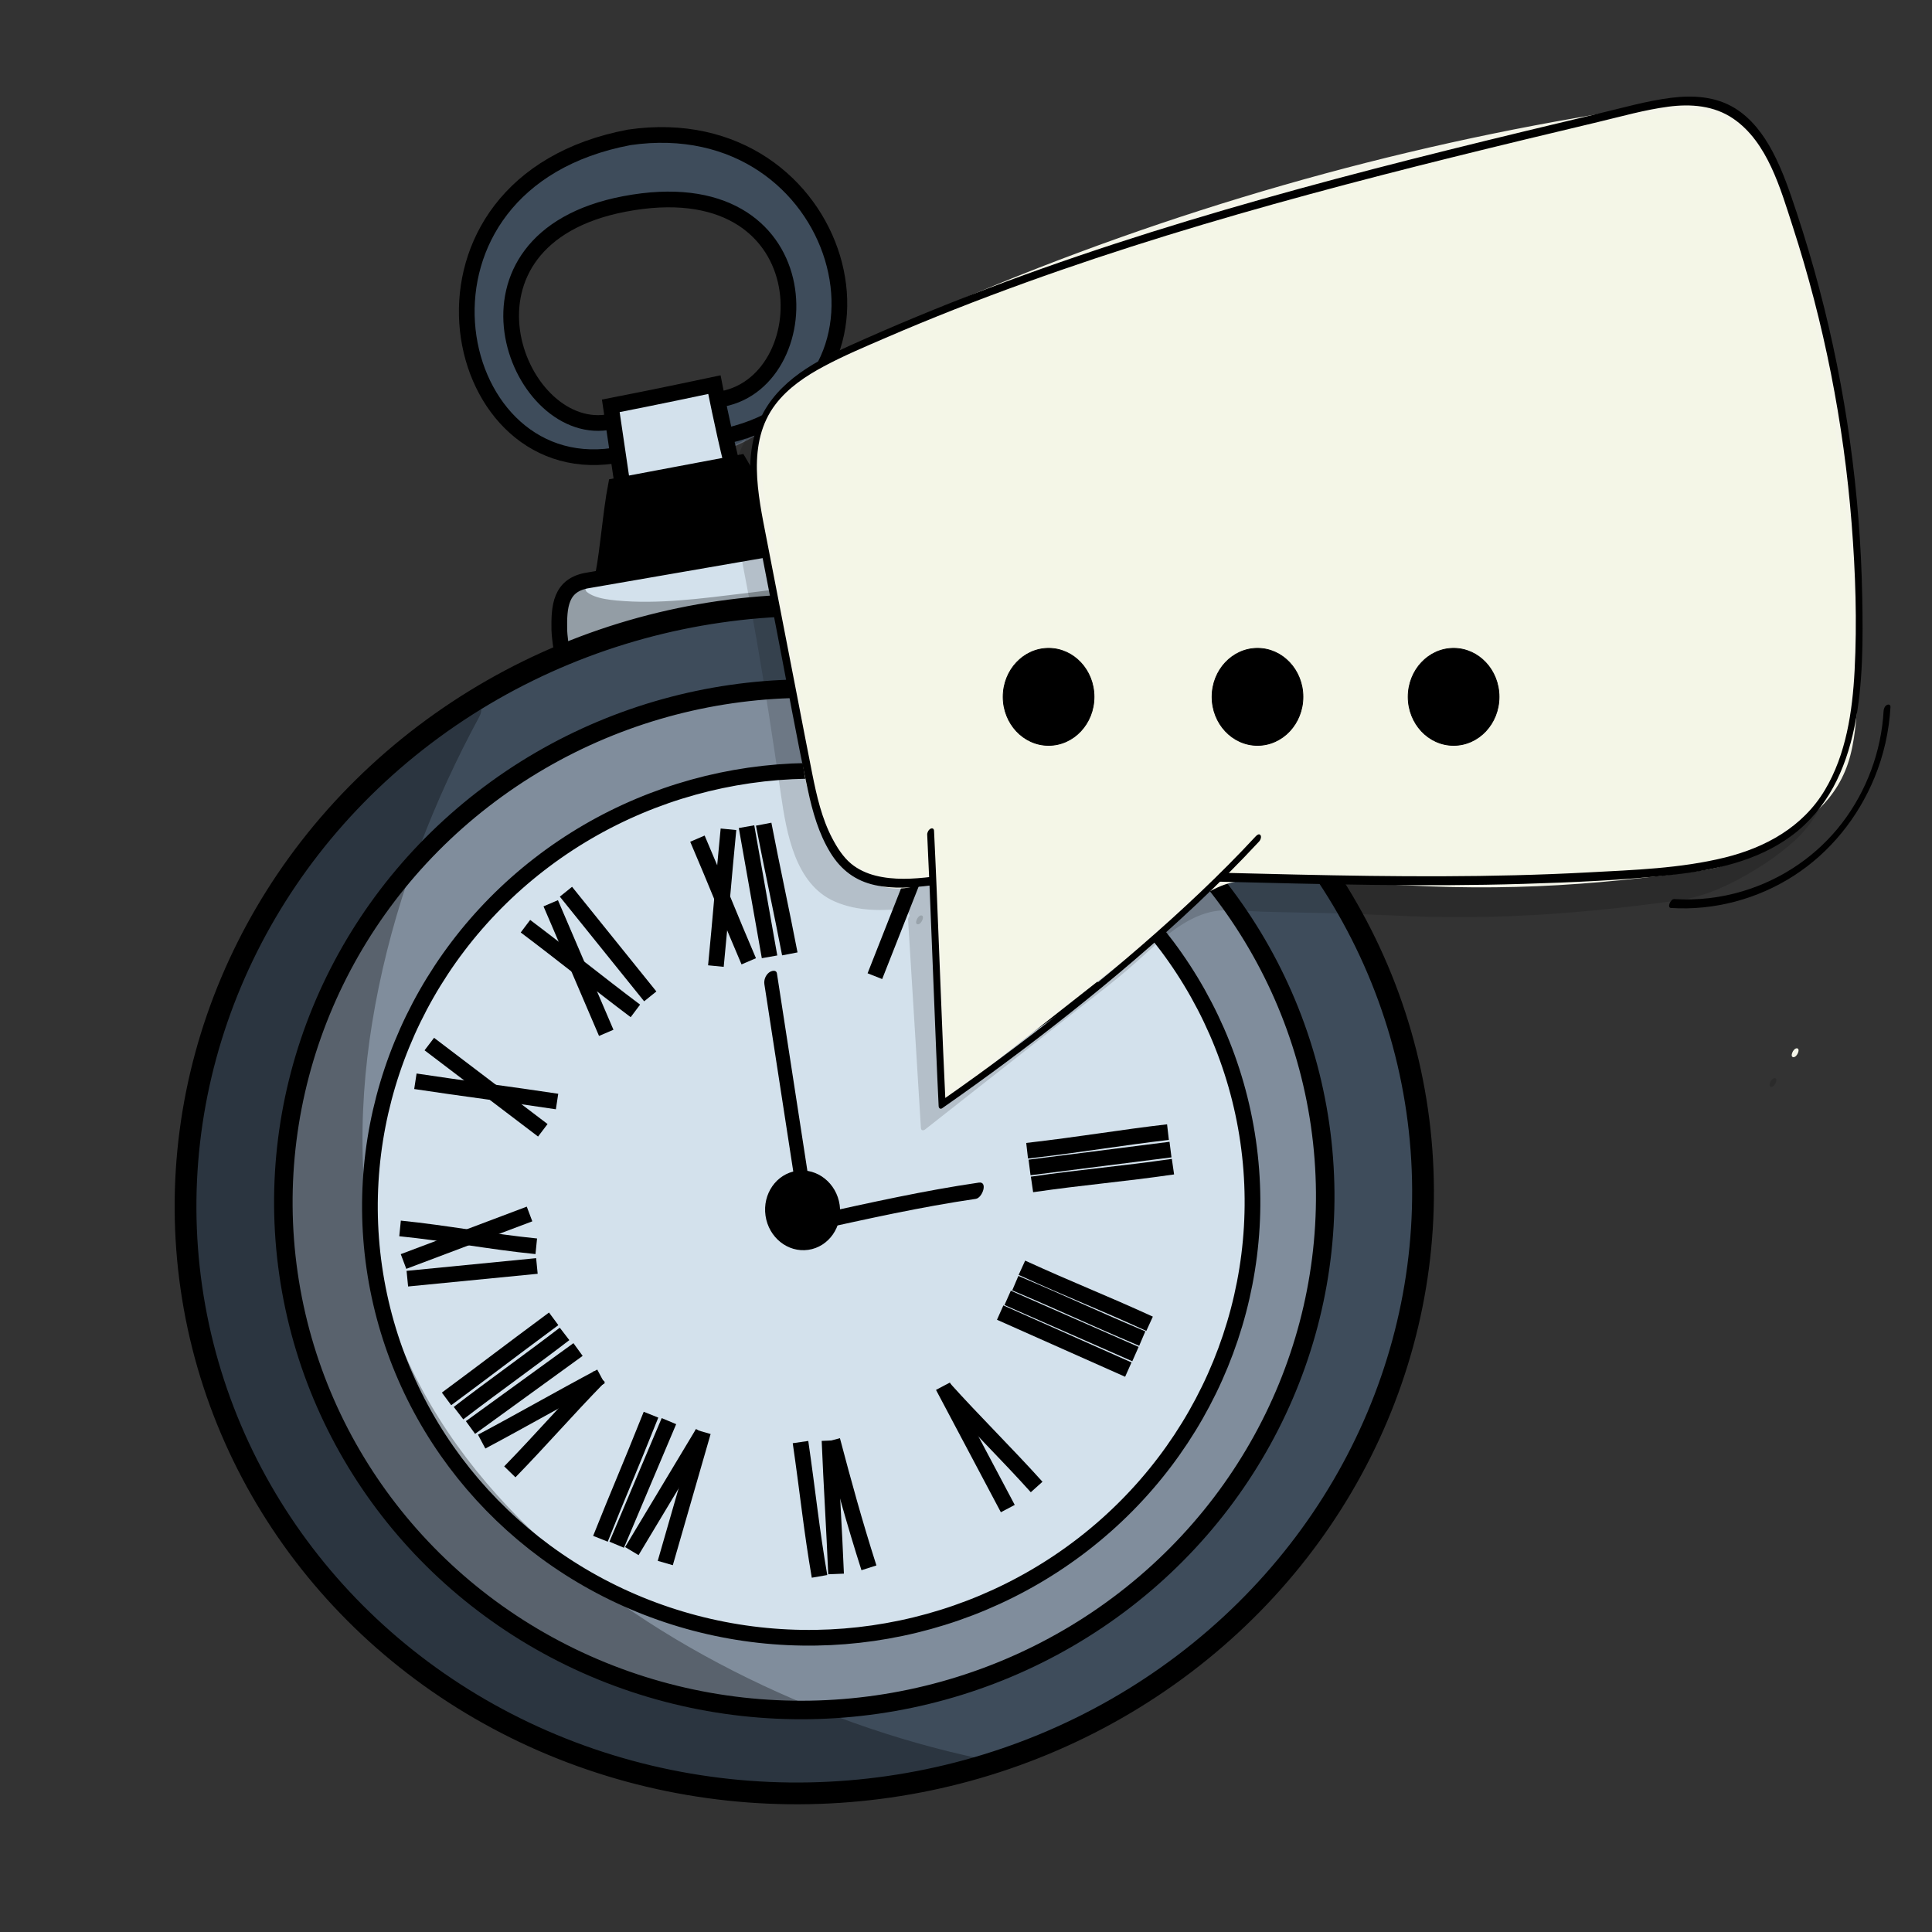 <?xml version="1.0" encoding="utf-8"?>
<!-- Generator: Adobe Adobe Illustrator 24.2.0, SVG Export Plug-In . SVG Version: 6.00 Build 0)  -->
<svg version="1.1" xmlns="http://www.w3.org/2000/svg" xmlns:xlink="http://www.w3.org/1999/xlink" x="0px" y="0px"
	 viewBox="0 0 1700.79 1700.79" style="enable-background:new 0 0 1700.79 1700.79;" xml:space="preserve">
<rect x="0" y="0" width="1700.79" height="1700.79" fill="#333333" stroke="none"/>
<style type="text/css">
	.st0{fill:#3E4C5B;stroke:#5B636E;stroke-width:1.062;stroke-miterlimit:10;}
	.st1{fill:#D3E1EC;stroke:#000000;stroke-width:13.818;stroke-miterlimit:10;}
	.st2{stroke:#000000;stroke-width:13.818;stroke-miterlimit:10;}
	.st3{fill:none;stroke:#000000;stroke-width:13.818;stroke-miterlimit:10;}
	.st4{fill:#3E4C5B;stroke:#000000;stroke-width:19.155;stroke-miterlimit:10;}
	.st5{fill:#808D9C;stroke:#000000;stroke-width:16.296;stroke-miterlimit:10;}
	.st6{stroke:#000000;stroke-width:1.431;stroke-miterlimit:10;}
	.st7{opacity:0.302;}
	.st8{opacity:0.149;}
	.st9{fill:#F4F5E9;}
	.st10{fill:#F4F6E7;}
	.st11{stroke:#000000;stroke-width:0.658;stroke-miterlimit:10;}
</style>
<g id="Ebene_4">
</g>
<g id="Ebene_8">
	<path class="st0" d="M643.28,393.65c55.04-21.27,92.64-78.63,90.6-135.83s-42.64-110.59-97.72-130.78s-121.48-6.94-165.52,31.61
		s-64.45,100.27-53.28,156.39c10.55,53.04,68.64,92.27,123.94,83.03c-2.33-9.32-4.67-18.64-7-27.96
		c-42.37-1.62-78.2-39.11-81.2-80.1c-3-40.99,23.77-81.52,61.55-100.56s84.31-17.9,123.13-1.65c32.69,13.69,55.08,47.54,54.35,82.18
		c-0.73,34.64-24.54,67.99-57.8,80.95C637.72,365.23,641.11,379.51,643.28,393.65z"/>
</g>
<g id="Ebene_6">
	<path class="st1" d="M547.04,420.7c-2.91-19.76-6.43-43.66-9.34-63.43c35.54-6.83,91.21-18.66,91.21-18.66s7.43,38.09,15.3,69.7"/>
	<path class="st1" d="M495.46,576.17c-1.51-3.57-3.02-17.75-3.08-21.38c-0.32-20.38,0.54-40.32,25.89-43.99l187.2-32.42
		c17.8-2.58,20.13,8.68,27.57,24.48c3.7,7.85,7.52,17.18,10.72,27.57"/>
	<path class="st2" d="M530.88,506.6c4.5-23.54,6.73-55.2,11.22-78.74c34.44-6.46,108.84-20.51,108.84-20.51s27.01,46,41.36,73.32"/>
	<path class="st3" d="M635.94,351.19c88.31-16.84,88.43-204.95-86.22-171.66c-162.02,30.89-96.31,204-15.45,192.28"/>
	<path class="st3" d="M640.61,383.44C812.25,343.62,743.82,93.39,554,120.91C341,161.13,391.04,422.79,539.68,401.24"/>
	<path class="st2" d="M687.93,1044.85c-32.51,4.71-26.22,46.16,4.89,39.8C721.73,1078.74,721.11,1038.33,687.93,1044.85z"/>
	<path class="st2" d="M662.99,869.37c-15.23,62.14-8.16,127.63,24.38,179.72C707.69,987.19,693.66,931.09,662.99,869.37z"/>
	<path class="st2" d="M675.55,1065.11c-47.09-5.02-66.43-5.36-133.66,21.17C607.68,1090.1,629.44,1087.41,675.55,1065.11z"/>
</g>
<g id="Ebene_5">
	
		<ellipse transform="matrix(0.99 -0.143 0.143 0.99 -144.041 112.527)" class="st4" cx="708.28" cy="1055.09" rx="545" ry="522.38"/>
	
		<ellipse transform="matrix(0.99 -0.143 0.143 0.99 -144.041 112.526)" class="st5" cx="708.28" cy="1055.09" rx="458.66" ry="449.25"/>
	
		<ellipse transform="matrix(0.99 -0.143 0.143 0.99 -144.608 113.445)" class="st1" cx="714.37" cy="1059.49" rx="388.51" ry="381.34"/>
</g>
<g id="Ebene_7">
	<path class="st3" d="M736.01,1385.6c-1.6-39.43-4.15-77.98-5.75-117.42"/>
	<path class="st3" d="M764.95,1380.2c-12.98-40.7-22.09-74.12-32.22-112.37"/>
	<path class="st3" d="M704.71,1269.5c6.6,45.5,9.78,78.12,16.74,118.22"/>
	<path class="st3" d="M585.66,1375.97c11.09-38.49,22.19-76.98,33.28-115.48"/>
	<path class="st3" d="M528.58,1354.63c17.24-43.25,24.24-58.34,44.52-109.24"/>
	<path class="st3" d="M542.89,1359.86c18.02-42.98,31.3-73.77,45.99-108.8"/>
	<path class="st3" d="M556.22,1365.46c20.81-34.65,41.62-69.3,62.43-103.95"/>
	<path class="st3" d="M887.19,1328.04c-19.03-35.91-25.43-47.97-57.1-107.71"/>
	<path class="st3" d="M880.48,1155.51c37.6,16.73,75.21,33.45,112.81,50.18"/>
	<path class="st3" d="M887.08,1142.53c36.74,16.26,75.76,33.24,112.5,49.5"/>
	<path class="st3" d="M893.8,1129.59c50.84,21.64,59.24,26.42,111.76,48.78"/>
	<path class="st3" d="M899.61,1116.04c44.23,20.21,69.39,29.65,112.4,49.31"/>
	<path class="st3" d="M912.58,1309.04c-25.78-28.7-55.69-58.1-81.47-86.8"/>
	<path class="st3" d="M904.2,1013.03c49.09-5.66,82.45-11.61,123.99-16.4"/>
	<path class="st3" d="M906.34,1027.74c41.36-5.25,82.72-10.5,124.08-15.74"/>
	<path class="st3" d="M908.5,1042.69c45.62-6.61,78.97-9.11,124.09-15.65"/>
	<path class="st3" d="M867.07,928.92c32.59-22.23,65.17-44.47,97.76-66.7"/>
	<path class="st3" d="M858.3,917.01c32.14-21.7,65.65-45.19,97.79-66.89"/>
	<path class="st3" d="M770.18,859.35c20.58-51.93,21.41-54.59,44.15-111.95"/>
	<path class="st3" d="M613.96,738.29c16.47,38.37,28.7,69.61,45.18,107.98"/>
	<path class="st3" d="M630.22,850.46c4.07-41.68,7-78.74,11.07-120.42"/>
	<path class="st3" d="M657.19,727.74c6.75,38.19,13.51,76.39,20.26,114.58"/>
	<path class="st3" d="M672.28,725.55c7.28,37.9,15.73,76.28,23.01,114.18"/>
	<path class="st3" d="M462.56,815.36c33.56,25.24,63.23,49.32,96.79,74.56"/>
	<path class="st3" d="M533.69,909.24c-16.29-38.02-32.58-76.05-48.87-114.07"/>
	<path class="st3" d="M498.22,785.01c24.74,30.71,49.48,61.42,74.22,92.13"/>
	<path class="st3" d="M365.68,951.87c39.03,5.96,85.68,11.87,124.71,17.83"/>
	<path class="st3" d="M477.85,995.03c-33.3-25.31-66.61-50.61-99.91-75.92"/>
	<path class="st3" d="M355.24,1110.53c36.98-13.94,73.96-27.89,110.93-41.83"/>
	<path class="st3" d="M352.18,1081.42c40.72,4.07,79.18,11.64,119.91,15.71"/>
	<path class="st3" d="M358.59,1125.65c38.02-3.73,76.04-7.45,114.06-11.18"/>
	<path class="st3" d="M424.02,1269.08c36.25-19.28,68.76-38.02,105.01-57.3"/>
	<path class="st3" d="M414.18,1256.67c31.56-22.88,63.13-45.77,94.69-68.65"/>
	<path class="st3" d="M403.64,1244.03c30.05-23.1,63.3-46.66,93.35-69.76"/>
	<path class="st3" d="M393.1,1231.49c42.74-31.67,47.69-35.94,94.32-70.49"/>
	<path class="st3" d="M448.81,1295.7c28.19-28.98,48.73-52.95,78.77-83.84"/>
</g>
<g id="Ebene_9">
	<g>
		<g>
			<path d="M672.92,866.52c10.07,65.25,20.14,130.5,30.2,195.75c0.59,3.81,5.14,2.37,7.09,0.79c3.01-2.44,4.54-6.53,3.96-10.29
				c-10.07-65.25-20.14-130.5-30.2-195.75c-0.59-3.81-5.14-2.37-7.09-0.79C673.87,858.66,672.34,862.76,672.92,866.52L672.92,866.52
				z"/>
		</g>
	</g>
	<g>
		<g>
			<path d="M715.47,1083.57c47.64-10.45,95.25-21.14,143.55-28.18c5.89-0.86,10.86-15.51,2.7-14.32
				c-48.29,7.04-95.9,17.74-143.55,28.18C712.36,1070.52,707.53,1085.31,715.47,1083.57L715.47,1083.57z"/>
		</g>
	</g>
	
		<ellipse transform="matrix(0.99 -0.143 0.143 0.99 -145.449 112.415)" class="st6" cx="706.8" cy="1064.79" rx="32.25" ry="34.42"/>
</g>
<g id="Ebene_10">
	<g class="st7">
		<path d="M417.87,628.44c-95.32,175.61-146.32,402.76-61.23,581.65s304.59,303.34,503.44,345.4
			c-495.35,71.81-756.2-267.35-677.1-592.57c33.94-139.55,103.38-248.8,226.23-341.43"/>
		<g>
			<path d="M413.73,626.05c-41.5,76.61-73.31,158.93-91.16,244.3c-17.31,82.79-21.31,169.56-2.86,252.52
				c17.09,76.88,55.02,146.28,107.46,204.72c52.04,58,115.64,105.17,183.61,142.88c68.95,38.25,143.23,67.31,219.78,86.17
				c8.89,2.19,17.82,4.23,26.78,6.13c1.36-4.82,2.73-9.63,4.09-14.45c-58.43,8.42-117.64,11.73-176.6,8.17
				c-51.81-3.13-103.37-11.56-153.14-26.39c-44.4-13.23-87.33-31.79-127.08-55.64c-36.88-22.12-71.03-48.85-100.88-79.83
				c-28.38-29.46-52.91-62.6-72.64-98.44c-19.32-35.1-33.85-72.76-43.33-111.68c-9.58-39.34-13.82-79.86-12.88-120.33
				c1.02-43.99,8.63-87.38,20.8-129.62c15.43-53.58,37.62-105.07,67.68-152.1c30.56-47.81,68.98-90.18,112.03-127.03
				c11.5-9.84,23.32-19.28,35.39-28.4c2.7-2.04,5.1-6.9,3.96-10.29c-1.23-3.65-4.72-2.59-7.09-0.79
				c-47.65,36.01-91.31,77.6-127.31,125.38c-34.3,45.52-61.38,96.1-80.89,149.63c-16.94,46.47-29.34,95.05-33.95,144.36
				c-3.9,41.71-2.54,83.69,4.33,125.02c6.73,40.48,18.85,80.02,36,117.3c17.33,37.66,39.54,72.93,66.17,104.72
				c27.63,32.97,59.8,62.14,95.07,86.75c38,26.51,79.6,47.7,123.08,63.63c47.96,17.57,98.08,28.92,148.79,34.78
				c57.6,6.66,115.83,6.27,173.5,0.72c15.48-1.49,30.91-3.38,46.3-5.59c4.92-0.71,11.03-12.97,4.09-14.45
				c-75.3-16-148.46-42.23-217.04-77.15c-68.89-35.09-134.05-79.31-188.68-134.27c-53.31-53.64-95.58-117.56-117.65-190.26
				c-24.16-79.6-25.08-164.64-11.8-246.29c13.68-84.11,41.9-165.86,80.03-241.95c4.62-9.23,9.41-18.37,14.32-27.45
				c1.32-2.43,3.02-7.45-0.16-9.29C418.77,619.76,415.01,623.7,413.73,626.05L413.73,626.05z"/>
		</g>
	</g>
	<g class="st7">
		<path d="M508.66,522.3c10.22,34.8,204.21-4.67,223.07-0.57c-17.38,0.52-216.22,42.63-232.37,44.97
			c-13.42,1.95-2.32-37.93,9.48-44.49c4.02,2.23-0.17,15.55,3.85,17.78"/>
		<g>
			<path d="M503.13,527.05c3.27,10.43,15.97,13.44,25.43,15.03c16.43,2.77,33.48,2.23,50.06,1.41
				c38.98-1.92,77.67-7.43,116.38-12.08c7.25-0.87,15.05-1.8,21.71-2.31c3.96-0.3,8.34-0.89,12.28-0.08
				c1.83-4.86,3.65-9.71,5.48-14.57c-12.29,0.45-24.8,3.66-36.83,5.92c-22.34,4.19-44.63,8.65-66.92,13.13
				c-40.71,8.18-81.34,16.85-122.13,24.63c-2.24,0.43-4.48,0.87-6.73,1.23c-2.06,0.34-2.47-0.32-2.8-2.45
				c-0.85-5.47,1.19-11.7,3.1-16.75c1.11-2.94,2.22-5.36,3.91-8.06c0.83-1.32,2.18-2.89,2.88-3.31c-1.36,0.11-2.73,0.22-4.09,0.33
				c1.02,0.76,0.12,7.15,0.18,8.44c0.17,3.59,0.65,7.06,3.67,9.34c5,3.77,13.32-9.76,7.96-13.79c-1.02-0.76-0.12-7.15-0.18-8.44
				c-0.17-3.59-0.65-7.06-3.67-9.34c-1.07-0.81-3.1-0.26-4.09,0.33c-11.14,6.69-16.74,21.41-19.67,33.42
				c-1.85,7.61-4.43,26.02,8.34,24.86c12.9-1.18,25.95-4.9,38.61-7.46c48.76-9.85,97.47-19.98,146.33-29.38
				c10.28-1.98,20.57-3.93,30.89-5.72c3.56-0.62,7.12-1.22,10.69-1.74c1.19-0.17,2.39-0.33,3.58-0.48c0.46-0.06,0.93-0.1,1.39-0.15
				c-1.94,0.2-0.36,0.04,0.09,0.02c5.56-0.2,13.07-13.03,5.48-14.57c-3.29-0.67-6.88-0.28-10.2-0.07c-6.18,0.4-12.35,1.07-18.5,1.77
				c-17.02,1.93-34.01,4.2-51.02,6.23c-36.79,4.4-75.04,9.76-112.13,6.23c-6.58-0.63-13.86-1.63-19.55-3.91
				c-2.3-0.92-4.55-2.06-6.48-3.64c-0.6-0.49-2.26-3.01-2.42-3.52C511.77,509.84,501.34,521.34,503.13,527.05L503.13,527.05z"/>
		</g>
	</g>
</g>
<g id="Ebene_12">
	<g>
		<g id="Ebene_3">
			<g class="st8">
				<g>
					<path d="M808.06,813.69c3.25,0,6.44-7.82,2.87-7.82C807.68,805.88,804.49,813.69,808.06,813.69L808.06,813.69z"/>
				</g>
			</g>
			<g class="st8">
				<path d="M802.41,807.97c3.76,61.08,7.54,122.16,11.3,183.24c56.18-44.18,112.36-88.36,168.54-132.54
					c31.32-24.63,60.9-63.33,101.5-61.15c42.09,2.26,90.95,1.83,131.16,3.98c96.9,5.19,172.58,0.03,268.72-13.41
					c29.42-4.11,74.58-31.54,96.53-51.98c26.74-24.9,29.66-52.11,32.2-89c9.84-143.04-14.66-286.61-52.95-424.55
					c-9.5-34.21-22.16-71.28-52.21-89.17c-26.6-15.84-59.75-12.26-90.2-7.63c-241.56,36.8-477.79,110.03-698.68,216.59
					c-24.37,11.76-50.21,25.55-62.19,50.24c-9.46,19.49-11.1,42.76-6.81,64.07c18.23,90.6,28.04,150.48,41.81,245.58
					c3.89,26.85,13.75,68.94,36.53,82.84c22.29,13.6,47.49,13.44,72.13,10.59c2.06,4.11,4.12,8.21,6.17,12.32"/>
				<g>
					<path d="M799.4,809.68c3.76,61.08,7.54,122.16,11.3,183.24c0.16,2.53,2.18,2.56,3.83,1.26
						c43.02-33.83,86.04-67.66,129.06-101.5c19.06-14.99,38.58-29.49,56.66-45.72c14.9-13.38,29.6-27.76,47.35-37.16
						c8.83-4.67,18.51-7.91,28.49-8.4c11.54-0.57,23.36,0.83,34.91,1.17c24.34,0.73,48.69,0.97,73.04,1.67
						c24.55,0.7,49.06,2.3,73.62,2.84c24.52,0.54,49.05,0.35,73.55-0.62c48.89-1.94,97.59-7.1,146.07-13.76
						c19.1-2.63,36.56-9.67,53.56-18.82c16.99-9.15,33.58-19.97,48.06-32.92c14.21-12.7,24.59-28.52,29.8-47.12
						c5.57-19.89,6.37-41.14,7.48-61.69c2.9-53.52,1.06-107.24-4.41-160.53c-5.39-52.48-14.24-104.55-25.58-156.01
						c-5.71-25.93-12.06-51.71-18.92-77.34c-5.72-21.37-11.29-43.02-20.53-63.14c-8.15-17.74-19.63-34.36-36.26-44.7
						c-19.24-11.97-42.4-13.6-64.34-11.95c-24.03,1.81-47.95,6.38-71.69,10.43c-24.97,4.27-49.88,8.92-74.71,13.96
						c-98.73,20.05-196.29,46.19-291.96,78.23c-95.36,31.93-188.87,69.7-279.81,113.09c-18.81,8.97-38.26,17.83-54.15,31.8
						c-16.03,14.09-25.73,33.17-28.69,54.55c-3.4,24.52,3.28,48.33,7.92,72.21c4.36,22.45,8.54,44.94,12.49,67.47
						c8.08,46.15,15.12,92.48,21.86,138.85c4.96,34.17,12.53,79.18,47.24,94.47c20.38,8.98,42.81,8.45,64.44,6
						c-0.63-0.21-1.25-0.41-1.88-0.62c2.06,4.11,4.12,8.21,6.17,12.32c1.58,3.16,6.67-3.47,5.18-6.45
						c-2.06-4.11-4.12-8.21-6.17-12.32c-0.36-0.71-1.26-0.68-1.88-0.62c-23.16,2.61-47.55,2.69-68.51-9.15
						c-15.61-8.81-23.61-26.53-29.01-43.13c-6-18.49-8.62-37.65-11.43-56.84c-3.41-23.31-6.91-46.62-10.6-69.89
						c-6.96-43.87-14.74-87.6-23.27-131.18c-4.73-24.21-10.92-47.94-4.81-72.55c5.44-21.9,19.81-37.17,38.27-48.67
						c18.86-11.75,39.59-20.59,59.66-29.91c22.24-10.33,44.62-20.32,67.14-29.98c45.89-19.68,92.37-37.93,139.33-54.76
						c92.2-33.04,186.28-60.57,281.61-82.4c48.25-11.04,96.81-20.63,145.62-28.73c23.18-3.84,46.72-8.55,70.26-8.91
						c21.74-0.34,43.49,4.14,60.56,18.68c15.11,12.88,24.61,31.48,31.5,49.99c8.01,21.53,13.5,44.11,19.23,66.36
						c13,50.48,23.94,101.55,31.85,153.13c7.89,51.44,12.72,103.42,13.51,155.5c0.4,26.17-0.24,52.35-2,78.47
						c-1.31,19.41-2.51,39.66-10.25,57.72c-7.46,17.4-21.34,30.01-36.13,40.89c-16.19,11.92-33.87,22.35-52.38,30.01
						c-19.62,8.12-40.43,9.8-61.27,12.38c-24.29,3.01-48.64,5.55-73.04,7.37c-47.63,3.55-95.4,4.17-143.11,2.16
						c-47.13-1.99-94.32-2.27-141.43-4.46c-9.82-0.46-19.17-0.5-28.7,2.34c-8.46,2.52-16.45,6.56-23.89,11.36
						c-16.55,10.67-30.66,24.68-45.42,37.68c-18.52,16.31-38.54,30.96-57.91,46.2c-20.75,16.32-41.5,32.64-62.25,48.95
						c-20.24,15.92-40.49,31.84-60.73,47.76c1.28,0.42,2.56,0.84,3.83,1.26c-3.76-61.08-7.54-122.16-11.3-183.24
						C805.11,801.22,799.19,806.4,799.4,809.68L799.4,809.68z"/>
				</g>
			</g>
			<g class="st8">
				<g>
					<path d="M1559.37,956.87c3.25,0,6.44-7.82,2.87-7.82C1559,949.05,1555.8,956.87,1559.37,956.87L1559.37,956.87z"/>
				</g>
			</g>
		</g>
		<g id="Ebene_3_Kopie">
			<g>
				<g>
					<path class="st9" d="M827.56,787.49c3.25,0,6.44-7.82,2.87-7.82C827.18,779.68,823.99,787.49,827.56,787.49L827.56,787.49z"/>
				</g>
			</g>
			<g>
				<path class="st10" d="M821.91,781.78c3.76,61.08,7.54,122.16,11.3,183.24c56.18-44.18,112.36-88.36,168.54-132.54
					c31.32-24.63,60.9-63.33,101.5-61.15c42.09,2.26,90.95,1.83,131.16,3.98c96.9,5.19,172.58,0.03,268.72-13.41
					c29.42-4.11,74.58-31.54,96.53-51.98c26.74-24.9,29.66-52.11,32.2-89c9.84-143.04-14.66-286.61-52.95-424.55
					c-9.5-34.21-22.16-71.28-52.21-89.17c-26.6-15.84-59.75-12.26-90.2-7.63c-241.56,36.8-477.79,110.03-698.68,216.59
					c-24.37,11.76-50.21,25.55-62.19,50.24c-9.46,19.49-11.1,42.76-6.81,64.07c18.23,90.6,28.04,150.48,41.81,245.58
					c3.89,26.85,17.72,63.7,36.53,82.84c18.81,19.13,51.1,27.15,72.13,10.6c2.06,4.11,4.12,8.21,6.17,12.32"/>
				<g>
					<path class="st9" d="M818.9,783.48c3.76,61.08,7.54,122.16,11.3,183.24c0.16,2.53,2.18,2.56,3.83,1.26
						c43.02-33.83,86.04-67.66,129.06-101.5c19.44-15.29,39.31-30.1,57.73-46.69c14.86-13.37,29.62-27.69,47.48-36.82
						c8.7-4.45,18.21-7.42,27.97-7.8c11.33-0.45,22.89,0.87,34.23,1.2c24.91,0.75,49.82,0.99,74.72,1.71
						c24.58,0.72,49.13,2.32,73.72,2.83c24.77,0.51,49.55,0.28,74.3-0.76c48.99-2.04,97.78-7.31,146.34-14.05
						c18.92-2.63,36.67-10.62,53.35-19.86c16.5-9.14,32.71-19.8,46.72-32.63c14.26-13.07,24.2-29.34,29.16-48.26
						c5.35-20.39,6-42.22,7.06-63.19c2.67-53.53,0.65-107.25-4.99-160.51c-5.62-53.09-14.76-105.76-26.42-157.8
						c-5.8-25.91-12.23-51.66-19.16-77.28c-5.6-20.71-11.23-41.6-20.6-60.93c-8.68-17.91-21.16-34.33-38.75-43.76
						c-19.72-10.57-42.62-11.26-64.33-9.28c-24.74,2.26-49.37,6.91-73.84,11.15c-24.67,4.28-49.27,8.94-73.8,13.97
						c-99.29,20.38-197.36,46.93-293.51,79.43c-95.55,32.3-189.23,70.48-280.3,114.29c-18.47,8.89-37.47,18.31-52.07,33.25
						c-15,15.35-22.73,35.78-24.27,57.26c-0.86,12.07,0.63,23.8,2.99,35.6c2.5,12.45,4.95,24.9,7.34,37.37
						c4.27,22.23,8.35,44.49,12.21,66.79c3.85,22.29,7.47,44.62,10.93,66.98c3.8,24.53,6.79,49.26,11.03,73.71
						c3.46,19.98,10.43,39.74,20.2,57.4c9.64,17.42,23.01,32.17,41.92,38.83c16.84,5.93,35.09,4.88,49.65-6.2
						c-1.14,0.09-2.27,0.17-3.41,0.25c2.06,4.11,4.12,8.21,6.17,12.32c1.58,3.16,6.67-3.47,5.18-6.45
						c-2.06-4.11-4.12-8.21-6.17-12.32c-0.71-1.42-2.62-0.35-3.41,0.25c-15.92,12.12-37.99,9.19-54.48-0.1
						c-17.48-9.85-28.58-27.63-36.59-45.81c-8.56-19.44-12.74-39.41-15.8-60.37c-3.43-23.49-6.94-46.96-10.64-70.4
						c-6.96-44.08-14.73-88.02-23.27-131.81c-4.65-23.86-11.14-47.47-6.05-71.85c4.65-22.28,18.06-38.36,36.53-50.36
						c18.71-12.15,39.59-20.98,59.7-30.35c22.49-10.48,45.15-20.62,67.94-30.41c45.33-19.48,91.23-37.56,137.6-54.26
						c92.71-33.38,187.34-61.18,283.24-83.2c48.24-11.08,96.8-20.7,145.59-28.83c23.23-3.87,46.8-8.59,70.39-9.17
						c21.79-0.54,43.75,3.47,61.13,17.76c15.33,12.59,25.05,31.06,32.05,49.51c8.21,21.64,13.73,44.41,19.52,66.82
						c12.95,50.17,23.86,100.91,31.8,152.17c8.02,51.74,12.94,104.04,13.78,156.43c0.42,26.17-0.18,52.35-1.92,78.47
						c-1.29,19.3-2.41,39.41-9.81,57.47c-7.18,17.54-20.8,30.29-35.54,41.27c-16.22,12.09-34,22.61-52.56,30.43
						c-19.9,8.38-40.98,10.14-62.18,12.76c-24.01,2.97-48.07,5.49-72.2,7.31c-47.6,3.58-95.34,4.24-143.03,2.26
						c-23.78-0.99-47.52-2.08-71.32-2.57c-23.68-0.48-47.37-0.82-71.04-1.93c-9.59-0.44-18.74-0.52-28.06,2.16
						c-8.7,2.49-16.9,6.62-24.52,11.54c-16.55,10.66-30.66,24.68-45.42,37.68c-18.52,16.31-38.54,30.96-57.91,46.2
						c-20.75,16.32-41.5,32.64-62.25,48.95c-20.24,15.92-40.49,31.84-60.73,47.76c1.28,0.42,2.56,0.84,3.83,1.26
						c-3.76-61.08-7.54-122.16-11.3-183.24C824.61,775.02,818.7,780.2,818.9,783.48L818.9,783.48z"/>
				</g>
			</g>
			<g>
				<g>
					<path class="st9" d="M1578.88,930.67c3.25,0,6.44-7.82,2.87-7.82C1578.49,922.85,1575.3,930.67,1578.88,930.67L1578.88,930.67z
						"/>
				</g>
			</g>
		</g>
		<g id="Ebene_2_1_">
			<g>
				<g>
					<path d="M820.37,771.87c-16.37,1.97-33.44,3.04-49.6-1.03c-7.79-1.97-15.35-5.37-21.6-10.58
						c-7.04-5.87-12.27-14.17-16.53-22.28c-9.19-17.5-13.66-37.17-17.53-56.49c-4.54-22.65-8.83-45.35-13.24-68.03
						c-9.03-46.48-18.07-92.97-27.1-139.45c-7.45-38.36-17.82-84.46,8.03-118.19c11.13-14.53,26.59-24.82,42.41-33.29
						c17.58-9.42,36.06-17.17,54.32-25.06c40.46-17.48,81.49-33.56,122.89-48.53c82.28-29.75,166.05-55.04,250.39-77.94
						c84.21-22.86,169.01-43.35,253.86-63.55c20.49-4.88,41.06-10.76,61.95-13.53c19.77-2.62,40.27-1.07,57.24,10.55
						c30.16,20.65,41.5,61.55,52.3,94.85c27.5,84.8,44.97,172.99,51.92,262.04c3.34,42.78,4.83,86.1,2.57,128.99
						c-1.89,36.01-7.46,73.77-26.12,105.06c-19.52,32.72-52.47,50.7-88.05,59.48c-39.12,9.66-80.28,10.94-120.3,13.1
						c-85.52,4.61-171.15,3.83-256.73,1.91c-21.82-0.49-43.64-1.04-65.46-1.57c-3.25-0.08-6.48,7.73-2.87,7.82
						c89.28,2.18,178.6,4.66,267.9,1.94c43.79-1.33,87.81-3.2,131.39-7.98c36.61-4.01,74.42-11.9,104.78-34.43
						c63.23-46.93,63.5-138.01,62.19-209.91c-1.67-91.73-14.44-183.29-37.85-271.86c-5.94-22.45-12.56-44.71-19.86-66.74
						c-6.06-18.27-12.24-36.71-21.25-53.72c-8-15.1-18.66-29.32-33.25-38.26c-17.01-10.41-37.03-11.51-56.26-9.06
						c-21.48,2.73-42.63,8.84-63.68,13.85c-22.17,5.28-44.33,10.58-66.48,15.93c-44.03,10.65-88,21.51-131.85,32.9
						c-87.26,22.67-174.07,47.39-259.51,76.48c-42.78,14.56-85.22,30.21-127.14,47.22c-20.52,8.33-40.93,16.97-61.19,25.96
						c-17.55,7.8-35.31,15.56-51.47,26.16c-14.95,9.81-28.55,22.19-37.34,38.17c-9.64,17.52-12.54,37.72-11.78,57.59
						c0.81,21.13,5.26,41.91,9.27,62.58c4.64,23.89,9.28,47.77,13.93,71.66c9.12,46.9,17.4,94.07,27.49,140.76
						c4.14,19.18,9.57,38.5,19.87,55.27c9.39,15.29,22.16,24.87,39.5,28.59c15.9,3.41,32.44,2.21,48.44,0.29
						C822.05,779.18,824.69,771.35,820.37,771.87L820.37,771.87z"/>
				</g>
			</g>
			<g>
				<g>
					<path d="M816.24,734.76c1.5,30.53,2.72,61.08,3.94,91.63c1.3,32.67,2.55,65.35,3.92,98.03c0.69,16.47,1.41,32.94,2.22,49.4
						c0.08,1.66,1.49,2.92,3.07,1.81c38.65-26.95,76.51-55.1,113.44-84.46c38.05-30.26,75.16-61.82,110.63-95.21
						c18.94-17.83,37.38-36.22,55.1-55.32c1.1-1.19,2.17-3.96,1.05-5.45c-1.23-1.64-3.19-0.01-4.13,1.01
						c-31.71,34.17-65.8,65.99-100.91,96.45c-36.54,31.69-74.33,61.88-112.97,90.86c-20.52,15.39-41.31,30.42-62.33,45.09
						c1.02,0.6,2.04,1.21,3.07,1.81c-1.5-30.53-2.72-61.08-3.94-91.63c-1.3-32.67-2.55-65.35-3.92-98.03
						c-0.69-16.47-1.41-32.94-2.22-49.4c-0.09-1.86-1.46-2.63-3.07-1.81C817.51,730.38,816.14,732.85,816.24,734.76L816.24,734.76z"
						/>
				</g>
			</g>
			<g>
				<g>
					<path d="M1658.19,625.78c-1.99,35.62-14.96,70.45-36.43,98.55c-22.1,28.92-53.01,49.84-87.4,60.16
						c-19.63,5.89-40.11,8.31-60.52,7c-3.24-0.21-6.53,7.58-2.87,7.82c37.85,2.42,76.21-7.76,108.29-28.45
						c31.73-20.46,56.36-50.95,70.89-86.25c8.13-19.76,12.88-40.86,14.08-62.25c0.11-1.91-1.6-2.56-3.07-1.81
						C1659.31,621.47,1658.29,623.8,1658.19,625.78L1658.19,625.78z"/>
				</g>
			</g>
		</g>
		<g id="Ebene_5_1_">
			<ellipse class="st11" cx="923.11" cy="613.46" rx="40.02" ry="42.72"/>
			<ellipse class="st11" cx="1107.01" cy="613.46" rx="40.02" ry="42.72"/>
			<ellipse class="st11" cx="1279.66" cy="613.46" rx="40.02" ry="42.72"/>
		</g>
	</g>
</g>
</svg>
